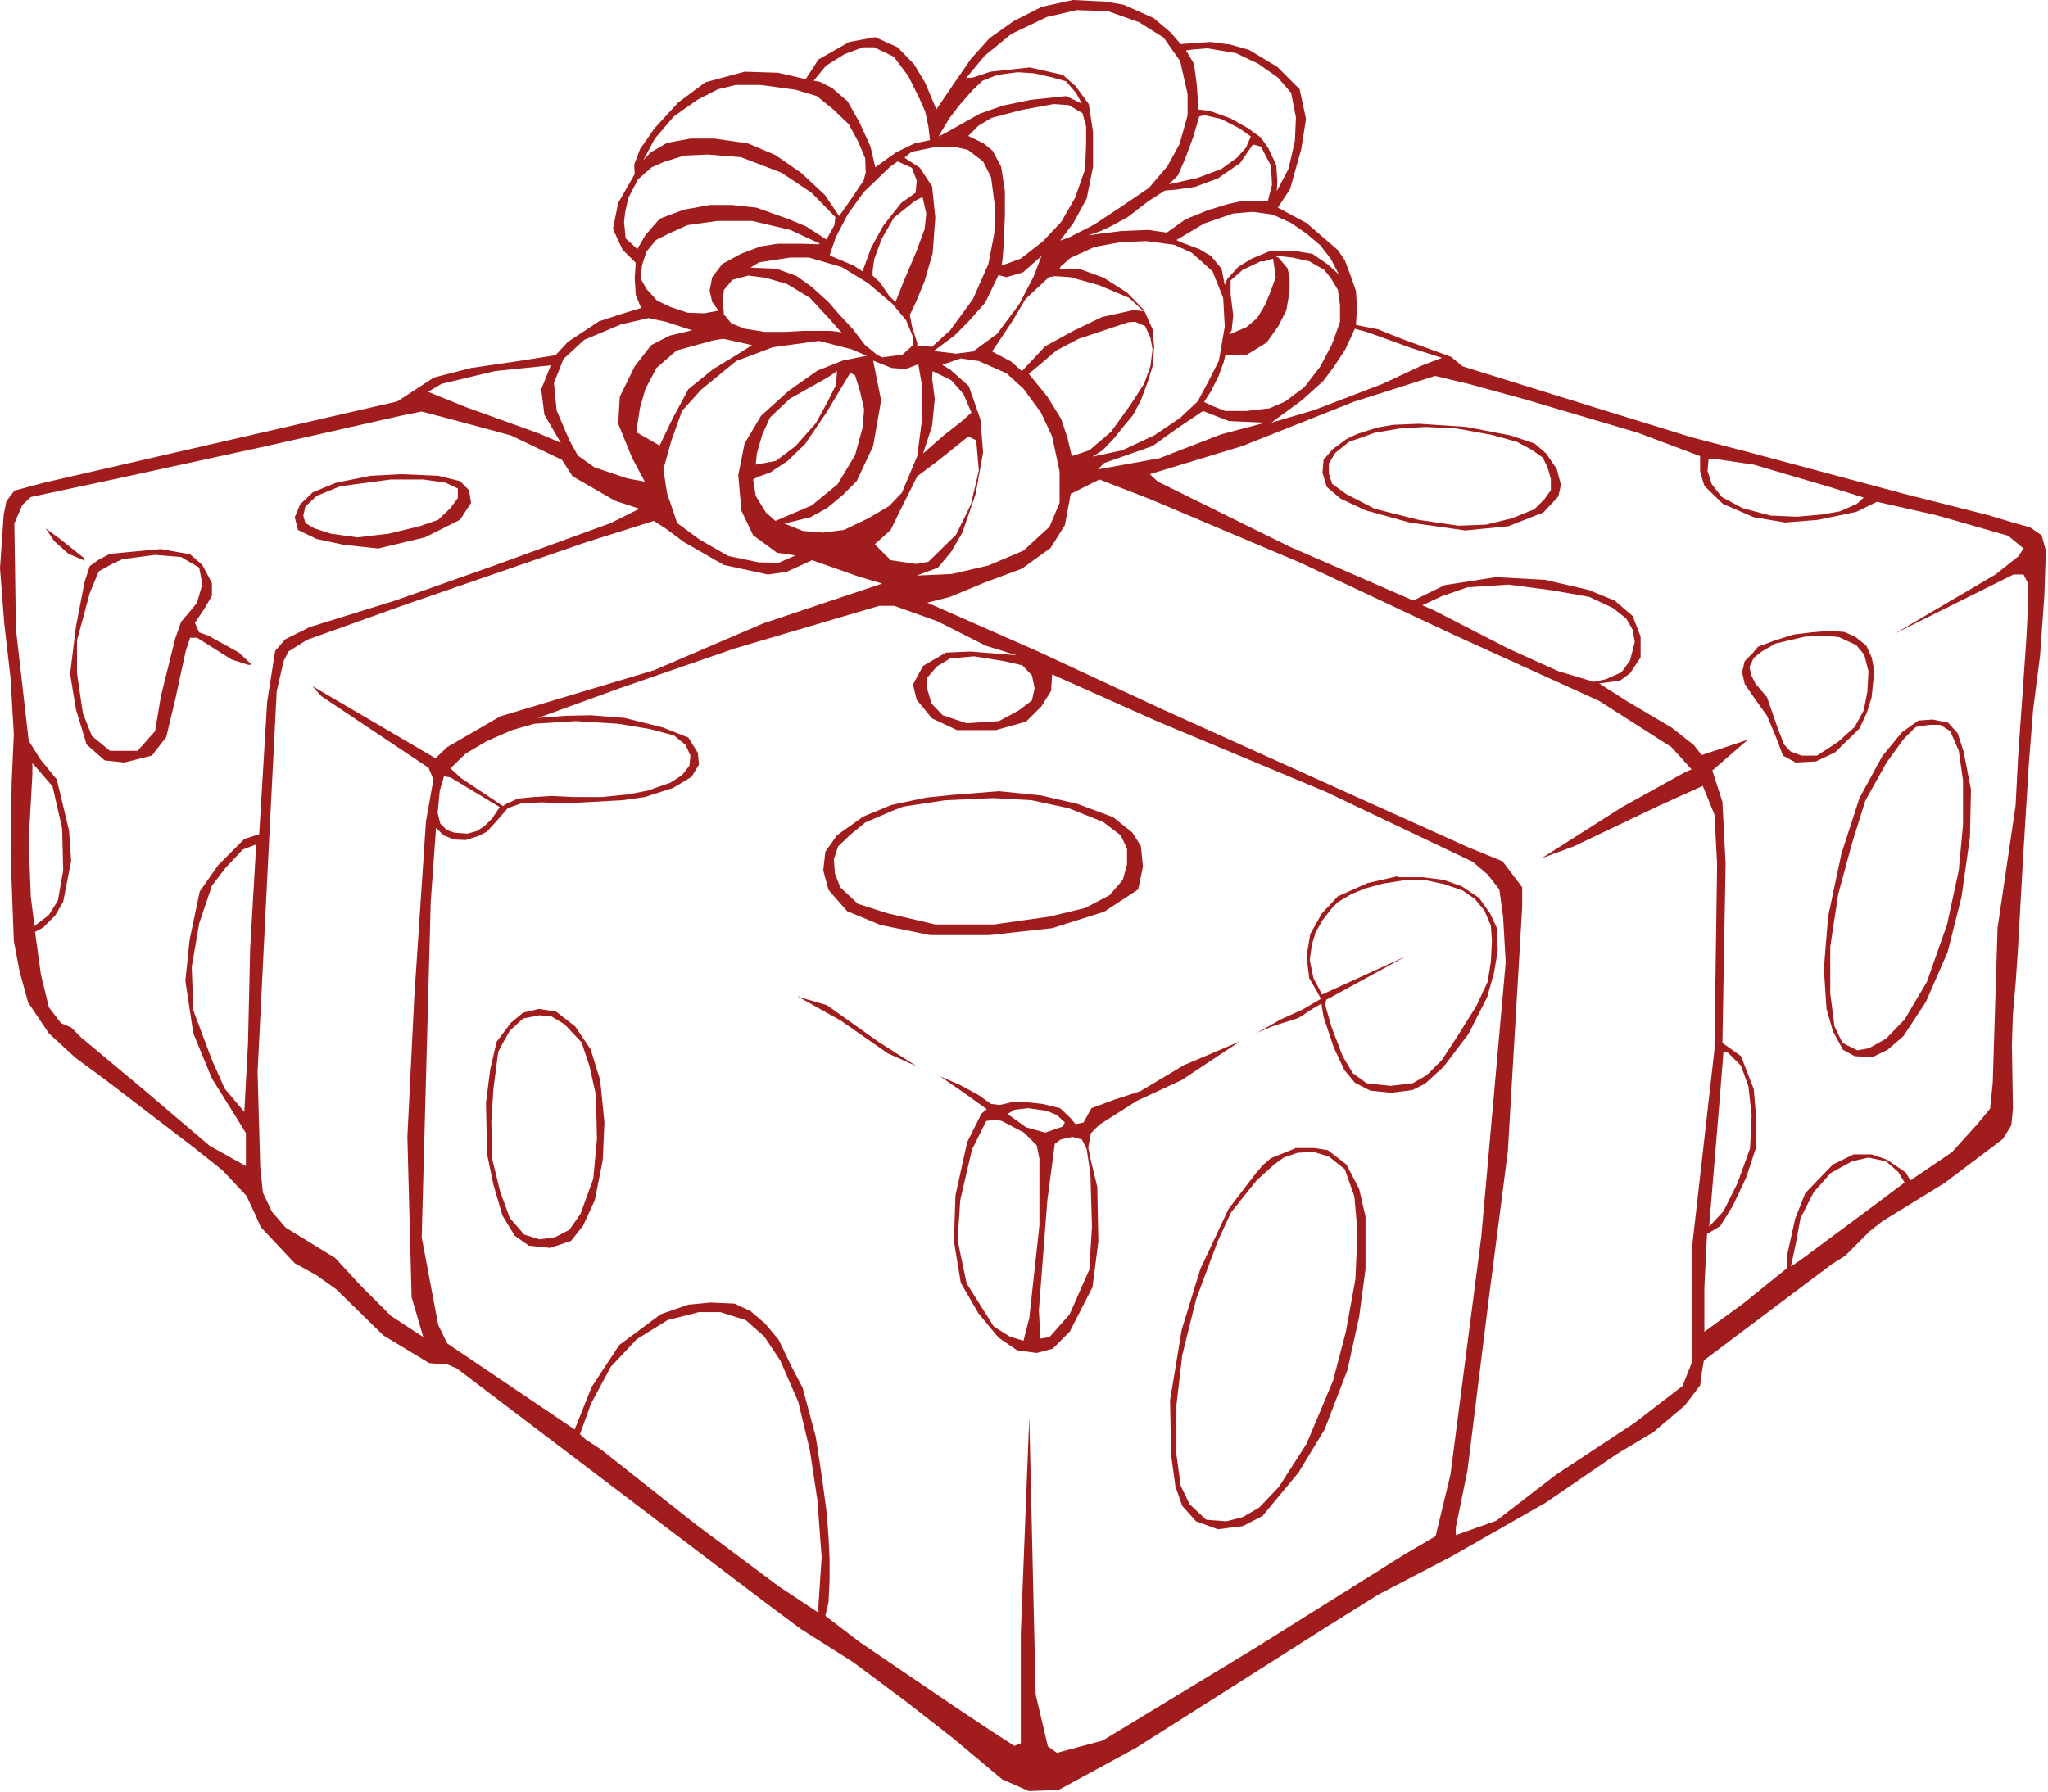 <?xml version="1.0" encoding="utf-8"?>
<!-- Generator: Adobe Illustrator 19.0.0, SVG Export Plug-In . SVG Version: 6.00 Build 0)  -->
<svg version="1.1" id="Layer_1" xmlns="http://www.w3.org/2000/svg" xmlns:xlink="http://www.w3.org/1999/xlink" x="0px" y="0px"
	 viewBox="0 0 385.6 337.4" style="enable-background:new 0 0 385.6 337.4;" xml:space="preserve">
<style type="text/css">
	.st0{fill:#A11C1C;}
</style>
<path class="st0" d="M227.1,286.2l-3.1-2.9l-1.7-3.5l-0.8-5.9v-9.3l1.1-9.4l2.6-10.5l4.1-11l2.5-5.4l4.8-6l3.3-3l0,0l1.8-1.3
	l2.6-0.9l2.9-0.2l3,0.9l3,2.4l1.8,5.1l0.6,6.7l-0.4,8.9l-1.8,9.9L251,260l-5,11.9l-5.2,8.1l-3.7,3.9l-3.1,1.8l-3.1,0.8L227.1,286.2z
	 M243.8,216.3l-4.5,1.8l-1.5,1.3l-1.3,1.5l0,0l-5.2,6.8l-5.3,11.3l-3.5,11.4l-2.2,13.3l0.2,10.3l0.8,5.9l1.3,3.7l2.6,2.9l4.1,1.5
	l4.7-0.6l3.7-1.9l6.8-8.2l4.9-8.1l4.3-11.2l2.2-10l1.2-9v-9.9l-1.2-5.2l-2.4-4.6l-3.5-2.7l-2.5-0.4H243.8z M177,202.8L177,202.8
	L177,202.8L177,202.8z M195.6,246.8l1.6-20.8l1.4-10.6l0,0l1.1-0.8l2.2-0.5l1.8,0.5l0.9,1.8l0.7,4.6l0.3,10l-0.5,8.1l-3.7,8.4
	l-3.8,4.3l-1.7,0.3L195.6,246.8z M187.5,210.9l1.1,0.2l4.2,2.2l2.4,2.4l0.5,2.5v12.6l-1.9,17.4l-1.1,4.3l-2.6-0.8l-3-1.9l-2.7-4.3
	l-2.4-3.8l-1.7-8.1l0.5-7.6l2.2-9.5l2.7-5.4h0l0,0l0,0L187.5,210.9z M193.2,212.3l-3.5-2.5l0,0l1.3-0.8l2.6-0.3l3.5,0.5l1.9,0.8
	l1.5,1.4l-0.5,0.8l-1.5,0.5l-1.7,0.6L193.2,212.3z M222.9,200.6l-8.2,4.9l-4.9,1.6l-4.3,1.6l-1.5,2.7l-1.5,0.3l-1-1.2l-1.9-1.8
	l-3.3-0.8l-2.7-0.3h-3.2l-2.2,0.5l-1.6-0.2l-2.4-1.7l-3.5-1.9l-3.7-1.6l4.5,3.1l4.3,3.1l-1,0.8l-2.7,5.4l-2.2,10l-0.3,8.6l1.3,7.9
	l3.3,5.7l3.8,4.6l3.5,2.4l3.7,0.5l3-0.8l3.2-3.2l4.3-8.4l1.1-8.6l-0.2-10.3l-1.2-4.9l-0.5-2.5l0.5-2.7l1.6-1.6l7.1-4.5l8.4-3.9
	l4.5-3l6.5-4.3L222.9,200.6z M94.8,196.2l1.2-2.1l2.5-2.3l3.1-0.6l2.2,0.2l2.5,1.5l3.2,3.4l1.5,4.5l1.2,5.4l0.2,8.3l-0.7,7.5
	l-2.4,6.6l-2.1,3l-2.7,1.4l-2.9,0.4l-2.9-0.9l-2.7-3.1l-1.8-4.9l-1.5-6.1l-0.2-7.1l0.4-6.2l0.9-7l0,0L94.8,196.2z M98.5,190.7
	l-2.3,1.9l-2.7,3.6l-1.2,5.2l-0.8,6.3l0,0l0.2,9.6l1.2,5.8l1.7,5.8l2.3,3.8l2.7,1.9l4,0.4l3.9-1.3l2.3-2.9l2.2-4.8l1.5-7.6l0.3-7.1
	l-0.8-7.9l-1.8-5.8l-2.9-4.3l-3.6-2.8l-3.2-0.5L98.5,190.7z M158.3,192.2l8.9,6.2l5.4,2.4l-7.2-4.6l-9.7-6.9l-4.1-1.2l-1.5-0.5
	L158.3,192.2z M150,187.6L150,187.6L150,187.6L150,187.6z M248.3,186.1l-1-1.9l-0.7-3.4l0.4-2.9l0.7-2.3l1.3-2.3l1.8-2.3l0,0
	l1.1-1.1l2.5-1.5l2.7-1.1l3.3-0.9l3.8-0.6h4.4l3.3,0.7l3.5,1.2l2.3,1.6l1.8,2.2l1.2,2.8l0.2,2.9l-0.2,3.9l-0.6,3.8l-2.1,4.5
	l-3.5,5.6l-3,4.6l-2.9,2.9L266,204l-4.2,0.5l-4.5-0.5l-2.6-1.9l-1.9-3.2l-2.1-5.5l-1.2-4.2l0.2-0.9l15-8.2l-15.8,7.2L248.3,186.1z
	 M263.2,165l-5.7,1.3l-5.6,2.5l-3,3.2l-2.2,3.9l-0.7,4.2l0.5,4.1l1.5,2.6l0.7,1.3l-3.4,2l-4.2,1.9l-4.4,2.5l0,0l2.8-1.2l5-1.6
	l2.6-1.7l1.7-1l0.4,2.5l1.9,5.7l2,4.3l2,2.4l2.9,1.5l3.9,0.4l4-0.5l2.4-1.2l3.5-3.2l4.7-6.2l3.5-6.9l1.3-4.6l0.7-4.2l-0.2-4.3
	l-1.2-2.6l-2.1-3l-3.3-2.2l-3.4-1.2l-3.9-0.5H263.2z M170.1,151.9l7.9-1.2l9-0.4l7.2,0.4l7,1.5l6.5,2.6l3.3,2.5l1.2,2.5v3l-0.8,2.9
	l-2.5,2.9l-4.6,2.4l-6.6,1.6l-10.5,1.5h-11.1l-9-2.1l-5.6-1.8l-3.3-3.1l-1-2.6l-0.2-2.7l0.8-2.4l2.3-2.2l2.8-2.3l5.1-2.2l0,0
	L170.1,151.9z M179.3,149.7l-4.9,0.5l0,0l-6.6,1.4l-5.3,2.2l-4.9,3.5l-2.2,3.1l-0.4,3.5l1,3.7l3.5,4l6.3,2.6l9.3,1.9h11.2l11.8-1.3
	l9.8-3.1l6.4-4.2l0.9-4.3l-0.4-3.9l-1.6-2.5l-3.6-2.9l-6.7-2.5l-6.9-1.6l-7.9-0.8L179.3,149.7z M360.7,136.9l2.6-0.4h2l1.9,1.2
	l1.6,3.7l0.8,5.6v8.3l-0.8,8.6l-2.2,10.2l-3.8,10.8l-4.2,7.1l-3.5,3.6l-3.2,1.8l-2.2,0.4l-2.8-1.4l-1.5-3.1l-0.8-6.2v-8.8l1.5-9.9
	l2.6-9.6l2.5-8l4-7.2l3.2-4.4l0,0L360.7,136.9z M361.2,135.7l-3.1,2.2l-3.7,4.5l-4.3,7.9l-3.4,10.5l-2.5,11.8l-0.8,9.8l0.5,7.6
	l1.2,4.2l1.9,3.5l2.2,1.2l3.3,0.2l2.9-1.4l3-2.6l4.2-6.4l4.1-9.4l2.6-10.3l1.6-11.3l0.2-9l-1.4-7.2l-1.1-3.4l-1.8-2l-2.9-0.6l0,0
	L361.2,135.7z M334.3,121.2l5.5-1.3l4.2-0.2l2.3,0.3l3.2,1.5l1.5,1.8l0.8,3.1l-0.2,3.8l-0.7,3.6l-1.7,3.1l-3.1,2.8l-4,2.6h-2.9
	l-2.1-0.8l-1.2-1.3l-1.2-3.1l-1-2.9l-1-2.9l-2.2-2.6l-0.8-1.6l-0.3-1.5l0.8-1.7l1.5-1.2l0,0L334.3,121.2z M341,119.1l-3.3,0.4
	l-3.5,1.1l-3.2,1.2l-1,1.2l0,0l-1.5,1.5l-0.5,2.1l0.5,2.2l1.7,2.5l2.5,3.5l1.8,4.3l1.2,3.2l2.4,1.3l3.8-0.2l3.6-1.7l4.6-4.5l1.4-3
	l0.9-2.9l0.3-3.1l0.2-1.9l-0.5-2.5l-1-2.2l-2.1-1.7l-2.1-0.9l-2.8-0.2L341,119.1z M23.1,105.3l6.1-0.8l4.9,0.4l3.4,2l0.6,3.1l-1,3.5
	l-1.3,1.6l-1.7,2l-1.1,3.1l-2.7,10.9l-1.1,6.6l-3.3,3.7h-5.2l-3.4-2.8l-1.7-4.3l-1.1-7.5v-6.2l2.4-8.9l1.7-4.1l2.5-1.4v0L23.1,105.3
	z M20.7,104.3l-2.1,1.1v0l-1.7,1.2l-1,3.1l-1.6,8.3l-1.1,8.9l1.1,6.7l2,6.6l3.4,3l3.7,0.4l5.2-1.3l2.7-3.5l1.7-7.1l1.1-5.1l0.9-4.1
	l0.8-2.4h1.3l6.5,4.1l3.1,1h0.7l-2.4-2.3l-5.8-3.2l-1.7-0.6l-0.8-1.8l1.8-2.7l1.4-2.4v-2.4l-1.8-3.4l-2.3-2l-5.5-1L20.7,104.3z
	 M10.2,101.9l2.7,2.4l3.1,1.3l-0.3-0.6v0l-4.4-3.5l-2.7-2L10.2,101.9z M62.3,100.5l-3.1-1l-1.7-1l-0.4-1.4l0.4-1.7l2.1-2l4.4-1.8
	l0,0l2.1-0.3l7.5-1h6.1l4.2,0.6l2.3,1.1v1.8l-1.4,1.9l-2.3,2.2L79,99.1l-5.8,1.4l-5.9,0.7L62.3,100.5z M69.8,89.6L69.8,89.6
	l-6.5,1.3l-4.4,1.8L56.5,95l-1,2.4l0.6,2.4l3.5,1.7l5.1,1.1l6.5,0.7l8.8-2.1l6.6-3.3l2.1-3.2l-0.4-2.4l-1.7-1.7l-4.1-1l-6.9-0.3
	L69.8,89.6z M267.1,97.9l-8.3-2.1l-5.4-2.8l-2.6-1.9l-0.6-1.9v-1.9l1.2-2l2.6-2.1l2.6-0.9l0,0l2.2-0.8l4.7-0.8l4.9-0.3l5.9,0.3
	l6.6,1.2l4.7,1.3l2.8,1.5l2.1,1.5l0.9,1.9l0.6,2.1v2.1l-1.2,1.7l-1.9,1.9l-4.2,1.7l-4.9,1.2l-5.2,0.2L267.1,97.9z M262.3,80
	l-2.9,0.5l-3.8,1.2l0,0l-2.1,1l-2.6,1.9l-1.7,2l-0.2,2.4l0.8,2.7l2.6,2.2l4.7,2.2l8.3,2.3l10.5,1.5l8.1-0.8l6.6-2.6l2.8-3l0.5-2.2
	l-0.8-3l-2-2.9l-2.2-1.9l-4.5-1.5l-8.3-1.6l-8.9-0.6L262.3,80z M111.3,264.3l3.7-6.9l4.9-5.2l5.8-3.6l5.9-1.5h4l4.8,1.5l3.5,3.1
	l3,4.5l3.4,7.8l2.2,9.2l1.4,9.3l0.8,10.8l-0.6,9v1.4l-7.4-4.9l-15.8-11.8l-17.7-14l-2.9-1.9l-1.1-1l0,0L111.3,264.3z M338.1,234.3
	l0.9-4.9l2.5-4.9l3.2-3.6l4-2.2l3.1-0.7l3.3,0.7l2.3,2l1.2,2l-6,4.5l-13.6,10.1l-1.8,1.2l0,0L338.1,234.3z M323.8,206.9l0.7-8.9
	l0.9,0.3l2.4,2.4l1.4,3.9l0.6,5.5l-0.3,6.2l-2.4,6.6l-2.6,5.2l-2.7,2.9L323.8,206.9z M42.3,205l-2.4-5.4l-3.5-9.3l-0.3-8.2l1.4-8.2
	l2.4-7.1l2.6-3.4l3.2-3.4l2.6-1v0v0l-0.2,2.4l-1,17.3l-0.4,17.7L46,209.4L42.3,205z M85.5,156.8l-1.4-0.5l-1.2-1.2l-0.5-2l0.4-4.2
	l0.8-2.7l1.2,0.2l9.3,5.6l-1.5,2.2l-1.3,1.3l-1.5,1l-1.8,0.5L85.5,156.8z M84.7,144.6L84.7,144.6L84.7,144.6L84.7,144.6z M5.8,168.9
	l-0.4-10.6l0.7-12.5v-2.1v0l3.8,4.4l1.8,7.9l0.2,7.9l-1,5.7l-1.7,2.7l-2.7,2.1L5.8,168.9z M87.7,141.9l3.9-2.3l4.8-2.1l4.2-1.2
	l7.8-0.5l8,0.5l6,1l4.5,1.2l2.2,1.8l0.9,2l-0.2,1.9l-1.4,1.8l-2.2,1.4l-4.3,1.5l-3.6,0.7l-5,0.5H108l-4.2-0.2l-3.4,0.2l-2.9,0.3
	l-2,0.9l-0.8,0.5l-7.8-5.2l-2.1-1.9L87.7,141.9z M177.5,134.7l-2.1-2.2l-0.8-2.7v-2.2l1.8-2.1l2.5-1.5l0,0l4.5-0.4l5.6,0.9l3.5,0.8
	l1.8,1.9l0.5,2.4l-0.5,2.3l-2.5,1.9l-3.7,2l-6.1,0.4L177.5,134.7z M116.7,129.6l21.7-7.5l27.1-8l0,0l0,0h2.9l8.1,2.9l9.1,4.6
	l5.8,1.8l-8.7-0.7l-4.6,0.2l-4.3,2.5l-1.9,3.5l0.7,2.9l2.9,3.5l4.7,2.2h7.3l5.7-1.6l2.9-2.9l1.8-2.9l0.2-3.1l5.6,2.5l14.3,6.4
	l31.6,13.2l27.7,13.2l2.8,2.4l2.2,2.8l0.7,5.1l0.5,8.6l-4.6,51.7l-5.8,44.8l-2.8,11.6l-5.8,3.4l-27.6,17.3l-29.3,17.8l-8.6,2.3
	l-1.7-1.2l-2.3-9.8l-1.2-52.2l-1.6,40.7v20.7l-1.2,0.5l-4.5-2.9l-6.9-4.6l-17.8-12.1l-6.4-4.9l0.6-2.6l0.2-4.2v-3.8l-0.2-4.3
	l-0.4-4.9l-0.8-6l-1.2-7.9l-2.5-9.3l-2-3.8l-2.5-5.2l-2.5-3l-2.8-2.4l-3-1.4l-4.5-0.2l-4.2,0.4l-5.2,1.8l-7.8,5.8l-5.2,7.9l-3.2,8
	l-24-16.2l-1.7-3.5L79.4,233l1.7-63.2l1-13.9l1.4,1.4l2,0.8l2.2,0.1l2.5-0.8l1.5-0.8l1.9-2.1l2-2.3l2.5-0.9l3.9-0.2l4.2,0.2l11-0.6
	l4.2-0.6l5.3-1.7l3.5-2.1l1.4-2.3l-0.2-2.2l-1.8-2.9l-4.8-1.9l-7.2-1.8l-6.3-0.5l-4.8,0.1l-5.2,0.4L116.7,129.6z M267.8,114
	L267.8,114L267.8,114L267.8,114z M271.4,112.3l4.9-1.7l7.8-0.5l8.3,1.1l6.8,1.2l4.5,2.1l2.5,2l1.2,2.1l0.4,2.3l-0.9,3.5l-1.6,2.2
	l-2.9,1.3l-2.3,0.5l-6.7-2l-9.3-4.2l-14.2-7.3l-2.1-0.9L271.4,112.3z M73.6,247.8l-5.7-5.7l-4.8-5.2l-9.3-5.7l-2.6-3l-1.7-3.6
	l-0.5-4.8l-0.5-17.9l2.2-44.2l1.4-27.5l1.3-5.7l0.9-1.8l3.5-2.2l18.4-6.6l34.2-11.8l12.7-4h0l2.2,1.4l3.5,2.6l7.5,4.3l8.3,1.8
	l3.5-0.5l4.8-2.2l4,1.4l4.8,1.7l4.4,1.3l-22.4,7.5l-20.5,8.8l-29,8.7l-10,5.8l-2.2,2.1l-23.2-13.6l1.7,1.9l20.2,13.5l0.9,2.2
	l-1.4,7.9L78,187.8l-1.3,26.3l0.8,30.2l2.2,7.5L73.6,247.8z M274.1,287.7l2.2-10.8l3.9-31.4l3.7-28.7l2.7-46v-3.7l-3.7-4.9l-6.6-2.7
	l-57.4-25.9l-23.2-10.8l-21.1-9.3l4.3-1.1l6.5-2.7l7-2.6l5.4-3.9l2.7-4.3l1.1-5.9l0,0l5.4-2.7l9.8,3.8l28.1,11.9l28.7,13.5
	l27.5,12.5l13.6,8.7l3.8,4.2l-1.2,0.5l-11.9,6.6l-15.1,9.6l6-2.2l15.7-7.5l8.6-3.9l2.2,5.4l0.5,9.3l-0.5,35l-4.3,37.9v21.1l-1.7,4.3
	l-9.1,7l-14.7,9.7l-11.3,8.7l-7.6,2.7V287.7z M333.4,97.1l-5.3-1.4l-3.9-2.1l-1.9-2.4l-0.8-2.5l0.2-2.3l0,0l0,0l0,0l1.7,0.1l6.8,1
	l14.6,4.3l6.1,1.9l-1.3,1.2l-3.2,1.4l-3.4,0.6l-4.6,0.4L333.4,97.1z M167.7,105.5l-3-3l3-2.7l1.5-3.1l3.5-7l4-3l5.6-4.5l0,0l1.5,0.7
	l0.5,5.7l-1.5,6.4l-2.8,5.7l-5.2,5.1l-2.3,0.4L167.7,105.5z M39.5,215.8L26.8,205l-11.5-9.6l-1.9-1.9l-1.9-0.8l-2.3-3l-1.5-6.2
	l-1.1-8l1.5-0.8l2.3-2.3l1.5-2.6l1.5-7.7l-0.4-5.7l-2.3-9.6L7.6,143l-2.2-3.5L3,118.5L2.7,98.6l1.5-3.5l1.6-1.5l4.2-0.9l10.8-2.3
	L50.2,84l25.7-5.8l0,0l3.5-0.7l5.7,1.5l11.1,3l9.6,4.6l2,3.1l8,4.6l4.6,1.5l-5.4,2.7l-22.2,8.1l-18.4,6.5l-16.1,5l-4.6,2.3l-1.9,2.2
	l-1.5,9.6l-1.5,24.9L46,158l-4.9,4.9l-3.5,5l-1.9,9.1l-0.8,7.7l1.5,9.9l3.5,8.5l4.5,7.2l1.9,3.1v6.2L39.5,215.8z M206.7,88.4
	l1.2-1.2l9.1-3.2l4.6-3.3l4.9-3.3l4.9,1.9l6.8,0.3l-8.3,2.2l-11.6,4.5L206.7,88.4L206.7,88.4z M242.7,102.9L218,90.7l0,0l-1.5-1.4
	l17.4-5.3l20.9-8.3l15.4-4.9l6.3,1.5l10.6,2.9l21.3,6.3l11.7,4.4v2.9l0.8,2.7l3.5,3.4l5.8,2.5l5.9,1l6.2-0.5l7.2-1.5l3.9-1.9
	l11.1,2.5l13.6,3.9l2.9,2.4l-1,1.5l-4.3,3.4l-18.9,11.1l22.3-11.1h1.9l0.9,1.8v3l-0.4,7.7l-1.5,21.4l-0.5,9.6l-3.4,23.1l-0.9,29.1
	l-0.5,4.9l-2.4,2.9l-4.8,5.3l-7.8,5.3l-0.9-1.5l-3.5-2.4l-2.9-1h-3.4l-3.9,1.9l-5.2,5.4l-1.9,4.8l-1.5,6.8v2.5l-8.3,6.7l-7.3,5.3
	v-8.2l0.5-10.2l2.5-1.5l2.4-3.9l2.5-5.3l1.9-5.8v-4.9l-0.5-5.9l-2.4-6.2l-3.5-2.5l0.6-33.8l-0.6-11.6l-1.9-5.9l6.7-5.8l-8.7,2.9
	l-1.5-1.9l-4.2-3.3l-8.3-4.9l-5.3-3.4l3.9-0.5l1.9-1.4l2-3v-3.9l-1.5-3.9l-3.4-2.9l-4.9-2l-8.2-1.9l-9.3-0.5l-9.6,1.5l-5.9,2.9
	L242.7,102.9z M144.2,96.5l-1.9-3.1l-0.5-3.1l0.9-0.5l2.3-0.8l3.3-2.2l3.3-3.2l4-5.9l4.5-7.5l0,0l0,0l0,0l0.9,0.5l0.9,2.9l0.8,3.5
	l-0.3,3.5l-1.4,5.1l-3.3,5.5l-4.9,4l-6.8,2.9L144.2,96.5z M175.6,69.9l3.5,1.7l2.3,2.6l1.5,3.5l-1.9,1.7l-3.2,2.5l-4,3.5l1.7-5.2
	l0.5-5.1l-0.5-3.8l0,0L175.6,69.9z M142.5,85.4l1-3.5l1.5-3.3l3.7-3.5l7.1-4l0,0l1.8-1.2l-0.2,2.6l-1.6,3.2l-2.2,4l-3.8,4.3
	l-3.7,2.8l-3.8,0.7L142.5,85.4z M101.4,81.6l-13.6-4.9l-7.2-2.9l2.5-1.5l10-2.4l10.6-1.1l0,0v0h0l-0.5,1.3l-1.3,3.2l0.6,4.8l3.1,5.3
	L101.4,81.6z M151.2,100l-3.5-1.4l4.9-1.2l3.1-1.7l3-2.5l2.6-2.6l3.1-6.6l1.5-8.6l-1.5-7.5l0,0l1.2,0.5l2.3,0.9l2.6,0.2l2.4-0.9
	l0.7,4V79l-0.9,6.9l-2.9,6.9l-2.4,2.5l-3.9,2.3l-4.6,2.2l-3.9,0.5L151.2,100z M177.4,68.7l3.5-1.2l3.4,0.5l5.2,2.3l3.2,2.9l3.3,4.5
	l2.1,4.5l1.4,6.6v5.9l-1.9,4.5l-4.9,4.5l-6.6,2.8l-6.9,1.6l-6.6,0.3l4-1.5l2.5-3l2.1-3.6l2.5-7.3l1.4-7.8l-0.5-6.2l-2.2-6.3
	l-3.5-3.1l0,0L177.4,68.7z M142.8,105.9l-5.7-1.2l-5.4-3.1l-4.2-3.1l-1.9-5.6l-0.7-4.5l1.5-5.4l2-5.6l3.6-4l6.6-5.4l6.9-2.6l8.7-1.2
	l6.2,1.6l0,0l2.8,1.2l-4.5,0.9l-4.8,1.9l-5.4,3.8l-5.2,4.7l-3.1,5.2l-1.2,6l0.6,6.7l2.2,4.6l4.5,3.3l3.5,0.5l-3.2,1.4L142.8,105.9z
	 M136.2,63.8l5.4,1.2l-3.5,2.2l-3.8,2.3l-4.7,3.8l-3,5.6l-2.4,5l-4.2-2.4V80l0.5-3.2l1-3.5l2.1-4l3.8-3.3l6.9-1.9L136.2,63.8z
	 M239.4,79.6L239.4,79.6l0.5-0.4l5.2-3.8l4-3.6l2.1-2.8l2.1-3.2l1.8-3.9l2.5,0.7l8,2.9l5.9,1.9l-3.7,1.4l-7.5,3.5l-12.8,4.9
	L239.4,79.6L239.4,79.6L239.4,79.6z M201,82.5l-1.2-3.6l-2.6-4.2l-3.5-4.3l2.4-2l2.8-2.4l4.2-2.2l9.3-3.1h0l1.3-0.1l1.9,0.8l1,2.2
	l0.4,2.2l-0.4,3.2l-1.2,3.3l-2.6,4l-3.6,5l-4.1,3.5l-3.3,1.1L201,82.5z M118.1,90.1l-6.2-2.1l-3.1-2.2l-1.6-2.9l-2.4-5.6l-0.5-5.2
	l1.8-4.5L110,64l6.9-2.9l5.2-1.2l0,0l3.3,0.7l4.9,1.6l-4.2,1l-3.5,1.8l-3.1,4l-2.8,5.7l-0.3,5.1l2.6,6.4l2.4,4.5L118.1,90.1z
	 M198.6,52l2.9,0.2l5.4,1.5l5.7,2.4l2.7,2.5l-1.9-0.2l-5.9,1.3l-5.2,2.5l-5.5,3l-4.4,4.7l-2-1.8l-3.6-1.9l1.2-1.8l2.6-3.9l2.5-4.2
	l4.4-4.1l0,0L198.6,52z M140.2,61.9l-2.5-1l-1.4-1.7l-0.2-2.7l0.2-1.9l1.6-1.9l3-0.8l3.2,0.4l4.1,1.2l4.3,2.6l3.8,4.1l2.2,2.5h0
	l-0.6-0.2l-1.6-0.2h-4.9l-3.5,0.2H144L140.2,61.9z M231.9,62.2l0.3-2.8l-0.5-4v-2.6l2.3-2l3.4-1.6h0.7l1.6-0.5l0.5,3.5l-0.9,2.5
	l-1.1,2.7l-1.5,2.5l-2,1.7l-3.3,1.4L231.9,62.2z M142.9,49.4l5.9-0.9h3.5l6.2,1.8l4.9,3l4.6,3.9l2.6,3.1l1.2,2.9l0.1,1.8l-2,1.8
	l-3.8,0.5l-1-0.5l-2.3-1.9l-2.2-2.9l-2.7-2.9l-1.9-2.2l-3.2-2.9L150,52l-3.8-1.4l-4.9-0.2l0,0L142.9,49.4z M230.7,77.4l-2.3-0.9
	l-1.7-0.8l1.3-2l1.4-2.8l1-2.7l0.3-1.3h3.9l3.9-2.4l2.2-3.1l1.5-3l0.6-3.5v-2.8l-0.4-1.6l-1.7-2l-0.9-0.4l0,0l3.5,0.4l3.2,0.7
	l2.8,1.6l1.3,1.6l1.3,2.2l0.4,2.9v3.1l-1.5,4.2l-2.2,4.2l-3,3.9l-3.6,2.7l-3,1.3l-4.4,0.5L230.7,77.4z M192.6,51.3l3.5-3.1l-1.5,3.9
	l-2.7,5.2l-4.2,5.6l-4.5,3.3l-3.2,0.4l-4.2-0.5l3.9-2.9l2.6-2.6l3.2-3.6l2.5-5.2l0,0l1.5,0.4L192.6,51.3z M199.5,50.6l0.2-0.4
	l1.8-1.6l4.6-2.1l4.9-0.9l4.8-0.2l5.3,0.7l3.3,1.5l3.9,3.5l2,5l0.3,5.4l-1.1,6.4l-1.8,3.6l-2.2,4.1l-3.3,3.1l-4.9,3.3l-6,2.8
	l-5.6,1.2l1.9-1.2l2.2-2.3l1.5-1.9l2-2.4l1.5-2.8l1.3-3.5l0.9-2.9l0.3-3.6l-0.3-3.4l-1.6-3.6l-3.2-3.3l-4.4-2.8l-4.4-1.6L199.5,50.6
	L199.5,50.6z M129.5,58.9l-3.3-1.1l-2.5-1.2l-2-2.2l-1.1-2l0.3-2.5l0.8-2.5l1.8-2.2l2.4-1.2l3.5-1.6l5.7-0.8h6.5l7.2,1.7l5.6,2.6h0
	l-0.4,0.1l-3.2-0.1h-4.4l-3.2,0.5l-3.7,1.4l-3.5,1.9l-1.9,2.5l-0.5,2.5l0.5,2.2l1.2,1.6l-2.7,0.5L129.5,58.9z M230,50.6l-2-2.4
	l-2.2-1.3l-3.5-1.3l-0.8-0.4l0,0l5.2-3.1l5.5-1.9l3.7-0.3l3.7,0.5l3.5,1.6l2.9,2l2.6,2.2l2,2.6l1.5,2.9l-2.1-1.9l-2.9-2l-3.7-0.6
	h-4.1l-3.6,1.5l-2.5,1.5l-2.1,2.3l-0.5,1.2L230,50.6z M173.7,37.1l0.7,3.1l-0.3,2.9l-1.5,4.1l-2.5,5.9l-1.5,3.8l-1.2-1.2l-1.7-2.5
	l-1.4-1.3v-0.9l0.3-2.2L166,45l2.3-4l4-3.2l0,0L173.7,37.1z M169,30.4l2.7,1.2l0.9,2.4l-0.2,2.3l-2.7,1.9l-3.4,4.3l-2.3,4.2
	l-1.6,4.4l-1.7-1.1l-4.5-1.9l0.4-1.2l0.8-2.3l2.2-4.2l3-4.2l5-4.8l0,0L169,30.4z M125,30.5l3.8-1.2l4.5-0.2l6.2,0.5l7.6,2.9l5.7,3.8
	l4.5,4.6l-0.2,1.5l-1.5,2.7l-3.9-2.5l-3.4-1.4l-5.9-2.1l-4.6-0.5h-4.1l-5,0.9l-4.5,1.7l-2.7,3.1l-1.5,2.6l-2.2-2l-0.3-3.1l0.2-1.8
	l0.6-2.7l1.8-3.5l2.6-2.3h0L125,30.5z M171.6,28.6l4.4-0.9h3.9l2.3,0.5l2.9,2.2l1.5,3l0.8,6l-0.2,4.6l-1.1,5.7l-2.9,6.6l-4.3,5.9
	l-3.4,3.1l-2.8-0.2v-0.5l-1-3.2l-0.4-2.1l1.2-2.5l1.6-3.9l1.5-5.2l0.5-6.7l-0.6-5.9l-2.3-3.5l-2.9-1.9h0L171.6,28.6z M207,43.6
	l2-0.9l3.3-1.8l3.9-3l3.1-2l2.2-0.2l3.5-0.5l4.3-1.6l4.2-2.9l2.4-3.5h0l1.5,0.4l1.9,3.6l0.2,3.6l-0.8,3.1h-5l-2.4,0.5l-3.9,1.2
	l-4.2,1.7l-3.5,2.5l-3.5-0.5l-5,0.2l-6.3,0.8L207,43.6z M221.8,33l1.3-3l1.6-4.3l1.1-3.8h0l1-0.2l3.1,0.7l3.5,1.8l2.1,1.5l-0.9,2.1
	l-1.7,1.9l-2.9,2.1l-4.5,1.7l-5.4,1.2L221.8,33z M188.8,48.4l0.2-2.8l0.2-4.9v-4.7l-0.7-4.6l-1.6-3l-1.7-1.4l-2.9-1.4l1.9-1.9
	l2.5-1.5l5.7-1.5l6-1.1h0l2.8,0.2l2.6,1.5l0.7,2.5v3.2l-0.2,4.9l-1.9,5.4l-2.6,4.5l-3.5,3.7l-4.1,3.2l-3.6,1.3L188.8,48.4z
	 M123.3,26.1l3.6-4.2l4.4-3.1l3.9-2l3.3-0.8h4.7l6.6,0.9l4,1.2l3.2,2.6l2.8,2.7l1.8,3.3l1.3,3.1l0.1,2.7l-0.4,1.5l-2.7,4l-1.9,2.7
	l-2.7-4l-4.4-4.1l-4.9-3.4l-5.2-2.2l-6.3-0.9H130l-4.4,0.8l-3.1,1.8l-1.4,1.5h0L123.3,26.1z M176.7,25.7l2.1-3.5l2.1-2.7l2.2-2.5
	l1.9-1.8l2.8-1.1l3.8-0.5l3.1,0.2l3.5,0.8l2.5,0.7l1.9,2.2l1.1,2l-3-1.4l-6.6,0.7l-5.3,1.1l-4.3,1.5l-6.4,3.6L176.7,25.7L176.7,25.7
	L176.7,25.7z M240.5,34.2l-0.2-3.1l-1.5-3.2l-1.4-2l-2.5-1.8l-3.2-1.8l-3.9-1.4l-2.3-0.3v-2.2l-0.2-2.7l-0.5-3.7l-1.5-2.5l1.5-0.2
	l2.5-0.2l5.4,0.9l4.2,2l3.7,2.6l2.5,2.9l0.9,4.6l-0.2,4.5l-1.2,5.2l-2.2,4.2L240.5,34.2z M155.5,12.4l3.5-2.2l3.5-1.3h2.1l3.7,1.8
	l2.7,3.6l2,4l1.2,2.7l0.6,2.8l0.3,2.6l-2.9,0.6l-3.5,1.7l-3.9,2.8l-0.9-3.9l-2.1-4.6l-2.2-3.9l-2.9-2.5l-2.3-1.2l-1.2-0.2h0
	L155.5,12.4z M181.9,14.7l3.5-4.2l5-4.1l6.7-3.2l5.6-1.3l5.9,0.2l5.9,2.1l4.6,2.9l3.1,4.4l1.4,6.2v4l-1.5,5.4l-2.3,4.2l-3.5,4.1
	L211,39l-5,3.3l-4.9,2.5l-1.5,0.5l2.5-3.3l2.5-4.6l1.2-6v-6.5l-0.8-5.3l-2.5-3.4l-2.4-2.1l-6.2-1.4l-7.4,0.8l-3.3,1.1L181.9,14.7
	L181.9,14.7L181.9,14.7L181.9,14.7z M202,0l-5.9,1.3L190.8,4l-4.5,3.2l-3.5,3.9l-3.1,4.5l-3.4,5l-2.1-5l-2.1-3.5L169,8.9L164.8,7
	l-4.9,0.9l-5.8,3.3l-2.4,3.7l-5.2-1.2l-6.3-0.2l-7.4,2l-5.1,3.8l-4.5,4.9l-2.7,3.9l-1.1,2.9l0.1,1.8l-3.1,5.4l-1,4.9l1.8,3.9
	l2.5,2.5l-0.2,2.9l0.2,3.1l1,2.5l-3.9,1.2l-4,1.3l-5.9,3.9l-2.3,2.5L97.6,68l-8.9,1.3l-7,1.8l-6.9,4.5L8.3,90.9l-5.6,1.5l-1.5,2
	l-0.5,2.5L0,107l0.8,10.4L2,127.8l0.6,10.5l-0.4,8.9L2,160.9l0.6,16.3l1.1,5.8l1.6,5.8l3.9,5.8l5,4.6l5.7,4.2l16.6,12.7l5.4,4.3
	l4.5,4.8l1.6,3.4l1.1,2.5l6.4,6.8l4,2.2l3.8,2.7l8.9,8.7l8.6,5.2l2,0.2h1.3l1.9,0.8l58.5,44.4l6.3,4.7l9.8,6.2l9.8,7.3l9.1,7.1
	l9.2,7.7l5,2.2l5.6-0.2l14.7-8l35.9-22.8l9.6-6l13.8-7.2l17.7-10.1l13.3-9.1l7-4.2l5.9-5l2.9-3.8l0.3-2.3l0.4-2.4l5.3-4l0,0
	l18.9-14.2l2.4-1.5l4.6-4.6l2.4-1.9l11.7-7.2l11-8.3l1.6-2.6l0.3-3.2l-0.2-12l0.2-5.9l0.5-5.6l0.4-5.8l1-17.8l1.1-17.9l0.8-10.1
	l1.3-10.1l0.8-11.2l0.3-8.6l-0.8-2.9l-2.2-1.5l-2.9-0.8l-5-1.5L358.5,93l-29.1-7.8l-11.1-2.9l-3.2-1l-14.6-4.5L275.4,69l-2.2-1.8
	l-9.3-3.4l-4.5-1.8l-4.1-0.8l0.2-3.3l-0.2-3.1l-0.9-2.6l-1.2-3.2l-1.3-1.9l-5.9-5.1l-5.4-2.9l2.3-3.5l2.1-7.5l0.9-5.7l-1.2-5.6
	l-4.2-4.2l-5.3-3.2l-3.5-1l-3.8-0.5l-5.6,0.4l-1.9-2.2l-3.2-2.7l-5.6-2.5l-3.4-0.6L202,0z"/>
</svg>

